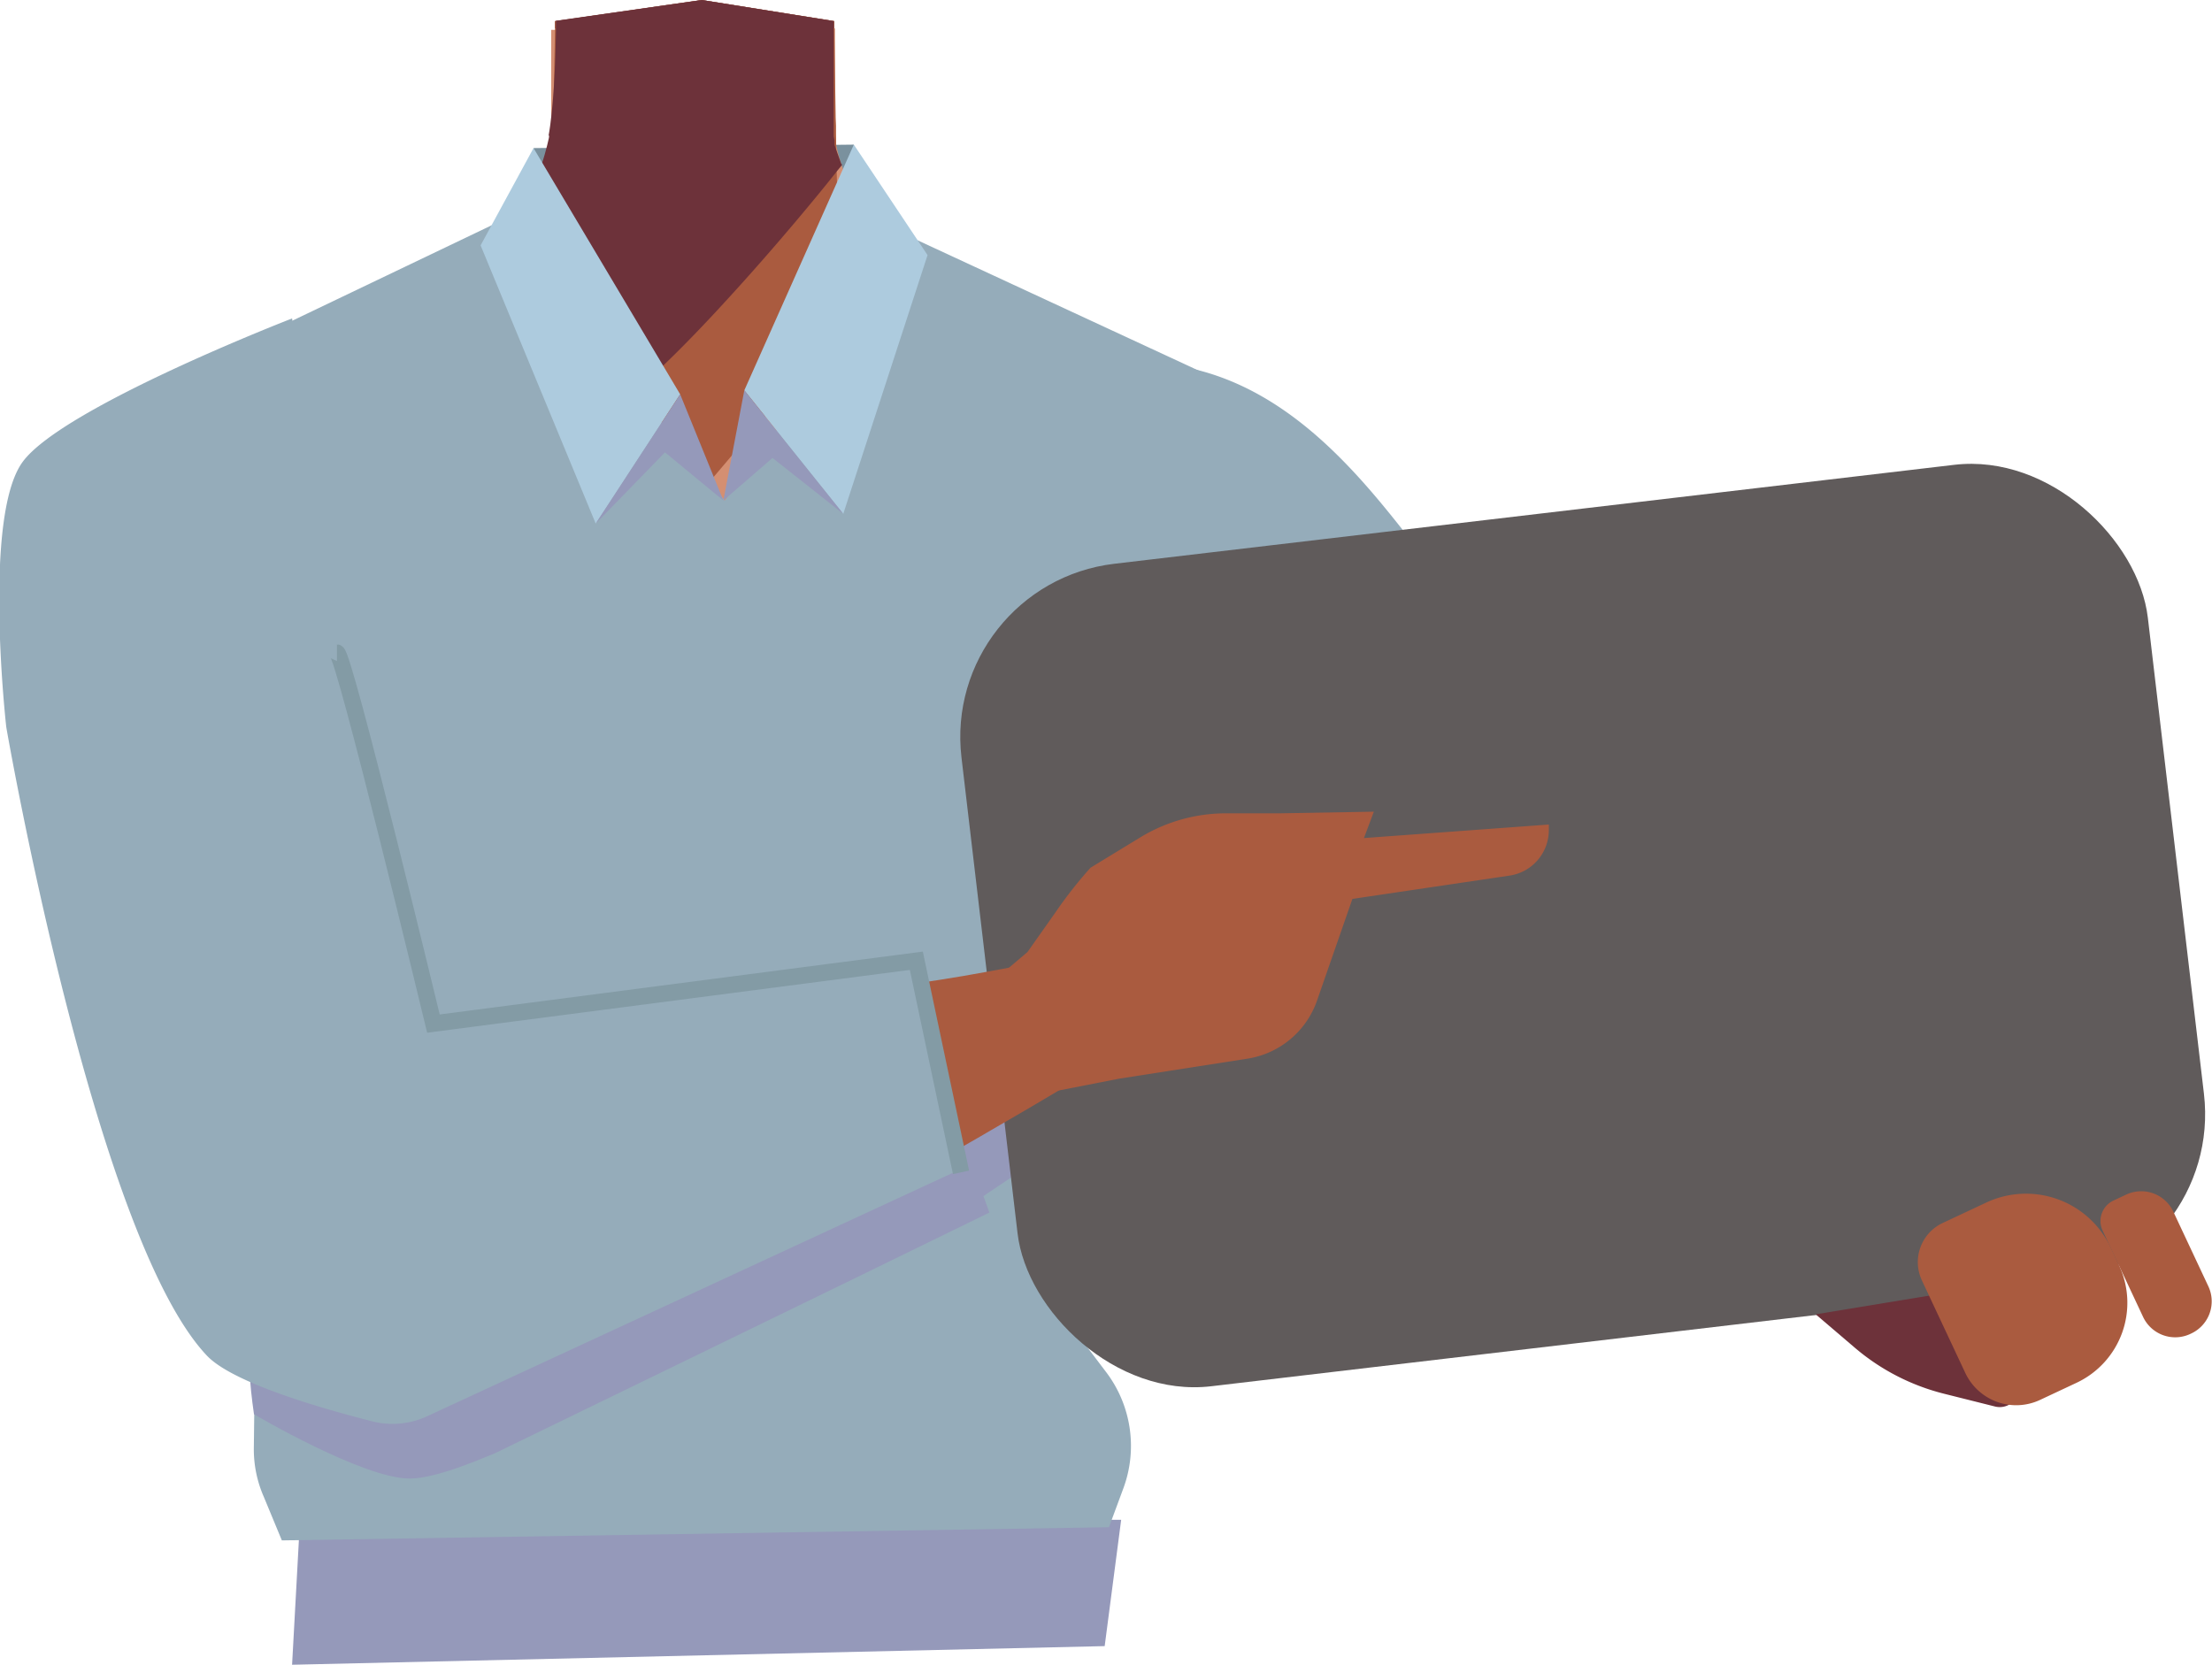<svg xmlns="http://www.w3.org/2000/svg" viewBox="0 0 134.12 100.96"><defs><style>.cls-1{fill:#6d323a;}.cls-2{fill:#7a919e;}.cls-3{fill:#d48f72;}.cls-4{fill:#aa5b3f;}.cls-5{fill:#95acba;}.cls-6{fill:#d79072;stroke:#000;stroke-width:3px;}.cls-10,.cls-6{stroke-miterlimit:10;}.cls-7{fill:#9599ba;}.cls-8{fill:#605b5b;}.cls-9{fill:#adcbde;}.cls-10{fill:none;stroke:#839ba5;}</style></defs><g id="Calque_7" data-name="Calque 7"><polygon class="cls-1" points="50.58 1.72 33.65 1.72 33.65 1.28 33.8 1.26 42.55 0 50.58 1.28 50.58 1.72"/><polygon class="cls-2" points="32.07 18.26 32.35 8.98 51.77 8.77 51.66 18.26 32.07 18.26"/><path class="cls-3" d="M80.57,34.31c-.12,7.51-3.21,9.82-6.39,11.14-2,.86-4.11,1.3-5.45,2.45-4,3.46-2.66,16.07-5.52,20.56-.79,1.23-3.65,3.24-5.08,2.91-4-.92-7.72-9.87-11.17-12.12-2-1.32-7.57-1.16-9.69,0-3.62,2-7.16,11.2-11.17,12.12-1.43.33-4.29-1.68-5.08-2.91-2.76-4.35-1.56-16.3-5.15-20.2a3.15,3.15,0,0,0-.37-.36C12.08,45,3.86,46.64,3.66,34.31c-.07-4.41,2.93-7.46,5.85-9.38a22.83,22.83,0,0,1,5.39-2.61l12.9-6.4a9.7,9.7,0,0,0,1.42-.85,10.46,10.46,0,0,0,1.33-1.15c.1-.1.2-.2.29-.31l0,0a9.72,9.72,0,0,0,1.4-2A9.61,9.61,0,0,0,32.94,10c.1-.33.19-.66.26-1a6.47,6.47,0,0,0,.15-.88h0a9.5,9.5,0,0,0,.07-1.31l0-5h.26l.15,0L42,2.38l8.63-.66h0l0,1.83v.12l0,3.48v.48q0,.42.06.84h0v0l0,.28A10.84,10.84,0,0,0,51,9.91h0a2.81,2.81,0,0,0,.1.31,8.08,8.08,0,0,0,.61,1.45,9.17,9.17,0,0,0,3.37,3.57l.65.35.39.19,12.63,6.27c.33.16.67.3,1,.43A22.61,22.61,0,0,1,76.2,26C78.57,27.92,80.62,30.65,80.57,34.31Z"/><polygon class="cls-4" points="50.9 19.91 46.39 25.24 43.02 29.22 42.06 30.35 39.24 26.98 37.31 24.67 33.33 19.91 33.36 18.26 33.38 17.39 33.49 10.89 33.52 8.96 33.56 6.54 33.65 1.74 33.65 1.72 33.65 1.28 33.8 1.26 42.55 0 50.58 1.28 50.58 1.72 50.58 1.72 50.63 4.68 50.67 7.15 50.69 7.63 50.69 8.24 50.7 8.78 50.73 10.44 50.75 11.08 50.75 11.08 50.87 18.26 50.9 19.91"/><path class="cls-1" d="M51.06,10l-.33.4C49.81,11.58,47,15,44,18.26c-1.27,1.39-2.58,2.75-3.8,3.92-.59.57-1.15,1.08-1.68,1.54s-.84.68-1.22,1c-1,.74-1.84,1.09-2.31.87-2.17-1.05-4.77-11.28-4.77-11.28a4,4,0,0,0,.33-.33l.28-.32,0,0a11.31,11.31,0,0,0,1.41-2.23,12.81,12.81,0,0,0,.6-1.47h0q.15-.43.27-.9c.06-.21.11-.43.16-.65s0-.15,0-.23h0c.08-.44.15-1,.2-1.54.14-1.37.21-3,.24-4.79V1.26L42.55,0l8,1.28v.44h0v3l0,3.33,0,.23.05.23h0v0l0,.28L51,9.91h0Z"/><path class="cls-5" d="M62,36.47c3.82,8,13.15,12.46,13.15,12.46s17,10.52,22.62,14.12c2.64,1.69,8.1,5.32,12.51-1.16h0c3.64-5.35-.9-9.75-3.27-11.62-4.82-3.8-15.39-10.49-19.43-15-3-3.38-7.49-10.95-15-12.84,0,0-4.84-1-9.06,3.86l-.16.19a9.21,9.21,0,0,0-1.36,10Z"/><path class="cls-6" d="M19.54,27.94c5.71,6.82,5.86,17.14,5.86,17.14s2.49,19.84,3.43,26.44c.44,3.11,1.47,9.58-6.26,10.9h0c-6.37,1.09-8.49-4.87-9.2-7.81-1.45-6-3.14-18.35-5.58-23.91C6,46.56,1.57,40.88,3,33.26c0,0,.47-6.36,6.65-8.17L9.88,25a9.22,9.22,0,0,1,9.66,2.92Z"/><polygon class="cls-7" points="17.71 100.95 18.19 92.16 67.98 92.16 66.98 99.82 17.71 100.95"/><path class="cls-5" d="M15.39,87.85l.52-42.46L11.7,22.33l18.49-8.85L43.94,30.35,55.61,14.56l20.77,9.63L73,56.64,64.48,79.79l2.63,3.47a7.41,7.41,0,0,1,1,7l-.87,2.35-50.15.8L16,90.78A7.17,7.17,0,0,1,15.39,87.85Z"/><path class="cls-7" d="M62,67.42l.38,3.26-2.75,1.85.36,1C51.45,77.72,30.15,88.05,30,88.13c-.51.19-3.47,1.53-5.16,1.53-2.83,0-9.44-3.9-9.44-3.9s-.68-4.48.06-4.3S54.93,66.71,55.82,66.93,62,67.42,62,67.42Z"/><rect class="cls-8" x="59.75" y="31.02" width="72.43" height="50.22" rx="10.58" transform="translate(-5.91 11.61) rotate(-6.72)"/><path class="cls-4" d="M130.06,72h.85a2.15,2.15,0,0,1,2.15,2.15v5a2.15,2.15,0,0,1-2.15,2.15h-.07a2.15,2.15,0,0,1-2.15-2.15V73.38A1.37,1.37,0,0,1,130.06,72Z" transform="translate(-20.18 62.85) rotate(-25.13)"/><path class="cls-1" d="M110.09,79.7l13-2.14-.67,6.73a1.18,1.18,0,0,1-1.46,1l-3.07-.77a13.33,13.33,0,0,1-5.48-2.84Z"/><path class="cls-4" d="M120.11,72.31H123A5.67,5.67,0,0,1,128.69,78v1.17a5.36,5.36,0,0,1-5.36,5.36h-2.44a3.41,3.41,0,0,1-3.41-3.41V74.93a2.62,2.62,0,0,1,2.62-2.62Z" transform="translate(-21.65 59.7) rotate(-25.13)"/><path class="cls-4" d="M60,59.68l4.18,6.45,3.68-.72,7.76-1.21a5.34,5.34,0,0,0,4.23-3.51L82,54.51l9.57-1.42a2.79,2.79,0,0,0,2.34-2.72V50l-11.21.82.6-1.6-5.69.1-3.34,0a10,10,0,0,0-5.15,1.47l-3,1.83A26.33,26.33,0,0,0,64,55.32L62.3,57.73"/><path class="cls-4" d="M14.69,75.87c-1.23-6.27,5.56-9.67,8.1-10.77s8.16-2,10.93-2.52c7.07-1.21,19.11-2.34,26-3.63,4.54-.84,6.91-1.42,8.22,1.34,1.19,2.51-1.33,4.4-2.85,5.31-6.27,3.74-19.81,11.58-27,14.41-3,1.15-9.12,2.95-12.29,3.08C17,83.47,15.05,77.69,14.69,75.87Z"/><path class="cls-5" d="M17.71,19.31S3.83,24.68,1.38,28s-1,16.09-1,16.09S5.73,75,12.54,82.2c1.6,1.7,7.2,3.27,10.07,4a5,5,0,0,0,3.27-.31l32.39-15L55.56,57.72,26.28,61.63,20.49,39.4"/><polygon class="cls-9" points="29.14 14.88 32.35 8.98 41.24 23.91 36.12 31.75 29.14 14.88"/><polygon class="cls-9" points="56.24 15.47 51.77 8.77 45.13 23.67 51.13 31.16 56.24 15.47"/><polygon class="cls-7" points="41.24 23.91 43.86 30.35 40.32 27.43 36.12 31.75 41.24 23.91"/><polygon class="cls-7" points="43.86 30.35 45.13 23.67 51.13 31.16 46.84 27.77 43.86 30.35"/><path class="cls-10" d="M20.43,39.58c.43,0,5.85,22.49,5.85,22.49l29.28-3.81,2.71,12.83"/></g></svg>